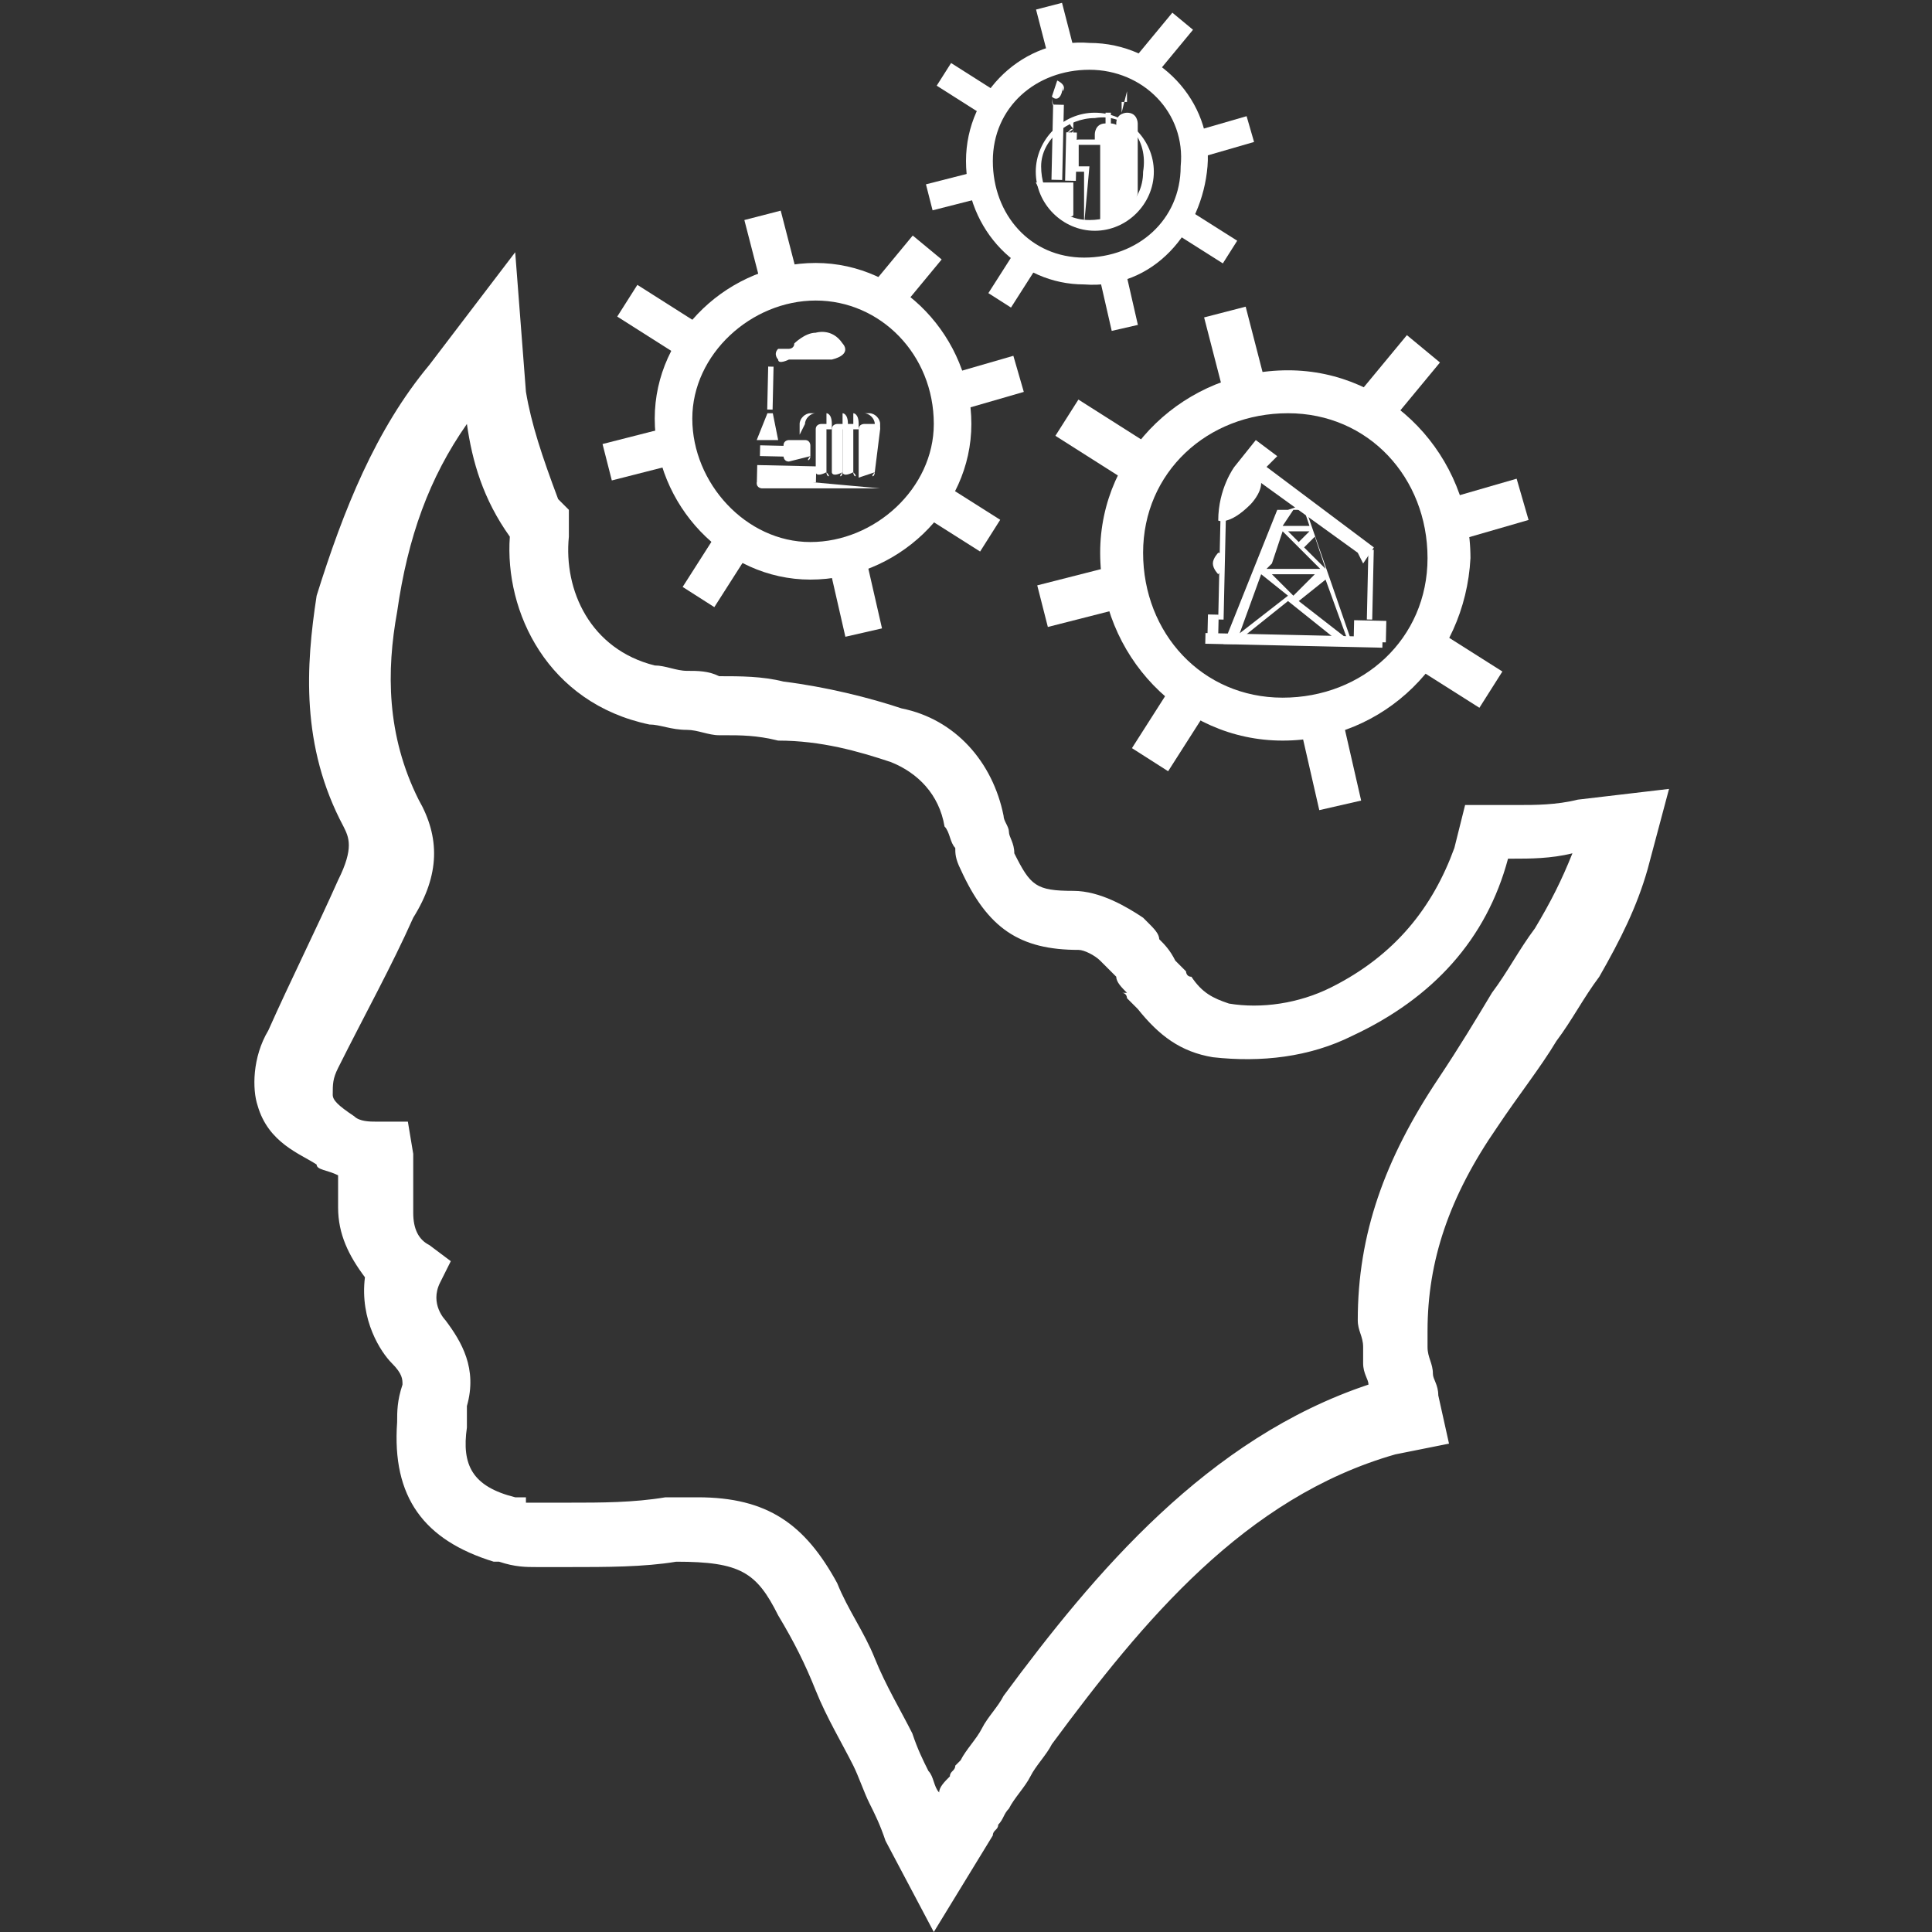 <?xml version="1.0" encoding="utf-8"?>
<!-- Generator: Adobe Illustrator 25.0.0, SVG Export Plug-In . SVG Version: 6.00 Build 0)  -->
<svg version="1.1" id="Layer_1" xmlns="http://www.w3.org/2000/svg" xmlns:xlink="http://www.w3.org/1999/xlink" x="0px" y="0px"
	 viewBox="0 0 36 36" style="enable-background:new 0 0 36 36;" xml:space="preserve">
<rect x="0" y="0" width="36" height="36" fill="#333333" stroke="none"/>
<style type="text/css">
	.st0{fill:#CB1618;}
	.st1{fill:#185ABD;}
	.st2{fill:#D83039;}
	.st3{fill:#103F91;}
	.st4{fill:#185C37;}
	.st5{fill:#33C481;}
	.st6{fill:#107C41;}
	.st7{fill:#21A366;}
	.st8{fill:#0B4A99;}
	.st9{fill:none;}
	.st10{fill:#FFFFFF;}
	.st11{fill:#41A5EE;}
	.st12{fill:#2B7CD3;}
	.st13{opacity:0.5;enable-background:new    ;}
	.st14{fill:url(#SVGID_1_);}
	.st15{fill:url(#SVGID_2_);}
	.st16{fill:url(#SVGID_3_);}
	.st17{fill:url(#SVGID_4_);}
	.st18{fill:#E24951;}
	.st19{fill-rule:evenodd;clip-rule:evenodd;}
	.st20{fill:#262625;}
	.st21{fill:none;stroke:#000000;stroke-width:0.75;stroke-miterlimit:10;}
	.st22{fill:none;stroke:#000000;stroke-width:1.2;stroke-miterlimit:10;}
	.st23{fill-rule:evenodd;clip-rule:evenodd;fill:#FFFFFF;}
	.st24{fill:none;stroke:#0071C5;stroke-width:1.3;stroke-linecap:round;stroke-miterlimit:10;}
	.st25{fill:none;stroke:#F0AB00;stroke-width:1.3;stroke-miterlimit:10;}
	.st26{fill:none;stroke:#1C55A6;stroke-width:1.3;stroke-linecap:round;}
	.st27{fill-rule:evenodd;clip-rule:evenodd;fill:none;stroke:#1C55A6;stroke-width:1.3;stroke-linecap:round;}
	.st28{fill:none;stroke:#1C55A6;stroke-width:1.3;stroke-linecap:round;stroke-miterlimit:10;}
	.st29{fill:#FFFFFF;stroke:#231F20;}
	.st30{fill:none;stroke:#0B4A99;stroke-width:1.3;stroke-miterlimit:10;}
</style>
<g>
	<path class="st23" d="M23.4,8.2L23,8.7c0,0-0.3,0.4-0.3,1c0,0,0.2,0.1,0.6-0.3c0,0,0.2-0.2,0.2-0.4l1.8,1.3l0.1,0.2l0.2-0.3l-2-1.5
		l0.2-0.2L23.4,8.2z"/>
	
		<rect x="21.7" y="10.5" transform="matrix(2.229585e-02 -1 1 2.229585e-02 11.716 33.009)" class="st23" width="2" height="0.1"/>
	
		<rect x="22.4" y="11.5" transform="matrix(2.229585e-02 -1 1 2.229585e-02 10.5 33.993)" class="st23" width="0.4" height="0.2"/>
	
		<rect x="24" y="10.3" transform="matrix(2.229585e-02 -1 1 2.229585e-02 11.623 35.766)" class="st23" width="0.2" height="3.3"/>
	
		<rect x="25.3" y="11.5" transform="matrix(2.229585e-02 -1 1 2.229585e-02 13.159 37)" class="st23" width="0.4" height="0.6"/>
	
		<rect x="24.9" y="10.9" transform="matrix(2.229585e-02 -1 1 2.229585e-02 14.014 36.2)" class="st23" width="1.3" height="0.1"/>
	<path class="st23" d="M22.8,10.5c0,0.1-0.1,0.2-0.1,0.2s-0.1-0.1-0.1-0.2c0-0.1,0.1-0.2,0.1-0.2C22.8,10.3,22.8,10.4,22.8,10.5z"/>
	<path class="st23" d="M24.3,9.4l0.9,2.6l-0.2,0l-1-0.8l-1,0.8l-0.2,0l1-2.5l0.2,0L24.3,9.4z M24.3,9.5l-0.2,0l-0.2,0.3l0.5,0
		L24.3,9.5z M24.6,10.6l-0.5-0.5l-0.5,0.5L24.6,10.6z M24,9.9l0.2,0.2l0.2-0.2L24,9.9z M23.7,10.5l0.4-0.4l-0.2-0.2L23.7,10.5z
		 M24.5,10l-0.2,0.2l0.4,0.4L24.5,10z M23.7,10.7l0.4,0.4l0.4-0.4L23.7,10.7z M24.7,10.8l-0.5,0.4l0.9,0.7L24.7,10.8z M23.1,11.8
		l0.9-0.7l-0.5-0.4L23.1,11.8z"/>
	<path class="st10" d="M21.3,3.2c0,0.6-0.5,0.9-1,0.9c-0.6,0-0.9-0.5-0.9-1c0-0.5,0.5-0.9,1-0.9C21,2.1,21.4,2.6,21.3,3.2z
		 M20.4,2.1c-0.6,0-1.1,0.5-1.1,1.1s0.5,1.1,1.1,1.1s1.1-0.5,1.1-1.1S21,2.1,20.4,2.1z"/>
	<path class="st10" d="M19.6,1.8L19.6,1.8C19.6,1.7,19.6,1.8,19.6,1.8c0,0.1,0,0.2,0.1,0.2C19.7,2,19.6,2,19.6,1.8L19.6,1.8
		L19.6,1.8L19.6,1.8C19.7,1.9,19.7,1.9,19.6,1.8L19.6,1.8C19.7,1.8,19.7,1.8,19.6,1.8C19.7,1.8,19.7,1.8,19.6,1.8
		C19.7,1.8,19.7,1.8,19.6,1.8C19.7,1.8,19.7,1.8,19.6,1.8L19.6,1.8C19.7,1.8,19.7,1.8,19.6,1.8C19.7,1.8,19.7,1.8,19.6,1.8L19.6,1.8
		L19.6,1.8L19.6,1.8C19.7,1.7,19.7,1.7,19.6,1.8L19.6,1.8L19.6,1.8L19.6,1.8c0.1,0,0.1,0,0.2,0l0,0l0,0C19.8,1.8,19.8,1.8,19.6,1.8
		L19.6,1.8c0.1,0.1,0.2,0,0.2-0.2l0,0.1c0,0,0,0.1,0,0l0,0l0,0c0,0,0.1-0.1-0.1-0.2l0,0l0,0l0,0L19.6,1.8
		C19.7,1.7,19.6,1.8,19.6,1.8L19.6,1.8L19.6,1.8z"/>
	<path class="st10" d="M20,2.4C20,2.4,20,2.4,20,2.4C20,2.4,20,2.4,20,2.4c0,0.1,0,0.1-0.1,0.2C19.9,2.5,20,2.5,20,2.4
		C20,2.5,20,2.5,20,2.4L20,2.4L20,2.4C19.9,2.5,19.9,2.4,20,2.4L20,2.4C19.9,2.4,19.9,2.4,20,2.4C19.9,2.4,19.9,2.4,20,2.4
		C19.9,2.4,19.9,2.4,20,2.4C19.9,2.4,19.9,2.4,20,2.4L20,2.4C19.9,2.4,19.9,2.4,20,2.4C19.9,2.4,19.9,2.4,20,2.4L20,2.4L20,2.4
		L20,2.4L20,2.4L20,2.4L20,2.4L20,2.4L20,2.4L20,2.4L20,2.4C19.9,2.4,19.9,2.4,20,2.4L20,2.4C19.9,2.5,19.8,2.5,20,2.4L20,2.4
		L20,2.4L20,2.4L20,2.4c-0.1-0.1-0.1-0.2,0-0.2l0,0L20,2.4L20,2.4L20,2.4C20,2.4,20,2.4,20,2.4L20,2.4L20,2.4z"/>
	
		<rect x="19" y="2.6" transform="matrix(2.229585e-02 -1 1 2.229585e-02 16.569 22.291)" class="st10" width="1.4" height="0.2"/>
	
		<rect x="19.5" y="2.9" transform="matrix(2.229585e-02 -1 1 2.229585e-02 16.512 22.801)" class="st10" width="0.9" height="0.2"/>
	<path class="st10" d="M19.3,3.4l0.7,0L20,4C20,4.1,19.6,4,19.3,3.4z"/>
	<path class="st10" d="M20.2,4.2l0-1l-0.2,0l0,0l0-0.5c0,0,0-0.1,0.1-0.1l0.2,0l0,0l0,0l0.1,0l0-0.1c0,0,0-0.2,0.2-0.2l0-0.2
		c0,0,0,0,0.1,0l0,0.2c0,0,0.2,0,0.2,0.2l0,1.6l-0.4,0l0-1.4l-0.1,0l0,0l0,0l-0.3,0l0,0.4l0.2,0L20.2,4.2L20.2,4.2z"/>
	<path class="st10" d="M21,1.7l0,0.4c0,0-0.2,0-0.2,0.2l0,1.8c0,0,0.3-0.1,0.4-0.5l0-1.3c0,0,0-0.2-0.2-0.2l0-0.2c0,0,0,0-0.1,0
		l0,0.2l0,0L21,1.7C21.1,1.7,21.1,1.7,21,1.7z"/>
	<path class="st10" d="M20.9,2.7C20.8,2.7,20.8,2.6,20.9,2.7L20.9,2.7C20.8,2.6,20.9,2.6,20.9,2.7L20.9,2.7z"/>
	<path class="st10" d="M20.9,3C20.8,3,20.8,3,20.9,3L20.9,3C20.8,2.9,20.9,2.9,20.9,3L20.9,3z"/>
	<path class="st10" d="M20.9,3.3C20.8,3.3,20.8,3.3,20.9,3.3L20.9,3.3C20.8,3.3,20.8,3.3,20.9,3.3L20.9,3.3z"/>
	<path class="st10" d="M21.3,3L21.3,3L21.3,3C21.3,3,21.3,2.9,21.3,3L21.3,3z"/>
	<path class="st10" d="M21.3,3.3L21.3,3.3L21.3,3.3C21.3,3.3,21.3,3.3,21.3,3.3L21.3,3.3z"/>
	<path class="st10" d="M20.9,3.7C20.8,3.7,20.8,3.7,20.9,3.7L20.9,3.7C20.8,3.7,20.9,3.7,20.9,3.7L20.9,3.7z"/>
	<path class="st23" d="M16.3,8.8C16.3,8.9,16.2,8.9,16.3,8.8L16,8.9C16,8.9,16,8.8,16,8.8L16,8c0-0.1,0.1-0.1,0.1-0.1l0.2,0
		c0.1,0,0.1,0.1,0.1,0.1L16.3,8.8z"/>
	<path class="st23" d="M15.9,8.8C15.9,8.9,16,8.9,15.9,8.8L15.9,8.8c-0.2,0.1-0.2,0-0.2,0l0-0.8c0-0.1,0.1-0.1,0.1-0.1l0.1,0
		c0.1,0,0,0.1,0,0.1L15.9,8.8z"/>
	<path class="st23" d="M15.7,8.8C15.6,8.9,15.7,8.9,15.7,8.8L15.7,8.8c-0.2,0.1-0.2,0-0.2,0l0-0.8c0-0.1,0.1-0.1,0.1-0.1l0.1,0
		c0.1,0,0,0.1,0,0.1L15.7,8.8z"/>
	<path class="st23" d="M15.4,8.8C15.4,8.9,15.5,8.9,15.4,8.8L15.4,8.8c-0.2,0.1-0.2,0-0.2,0l0-0.8c0-0.1,0.1-0.1,0.1-0.1l0.1,0
		c0.1,0,0,0.1,0,0.1L15.4,8.8z"/>
	<path class="st23" d="M16.4,9.1C16.4,9.1,16.3,9.1,16.4,9.1l-2.2,0c0,0-0.1,0-0.1-0.1l0,0c0,0,0-0.1,0.1-0.1L16.4,9.1
		C16.3,9.1,16.4,9.1,16.4,9.1L16.4,9.1z"/>
	
		<rect x="14.5" y="8.2" transform="matrix(2.229585e-02 -1 1 2.229585e-02 5.58 23.283)" class="st23" width="0.3" height="1.1"/>
	
		<rect x="14.3" y="8.2" transform="matrix(2.229585e-02 -1 1 2.229585e-02 5.641 22.615)" class="st23" width="0.2" height="0.5"/>
	
		<rect x="14" y="7.2" transform="matrix(2.229585e-02 -1 1 2.229585e-02 6.784 21.47)" class="st23" width="0.8" height="0.1"/>
	<polygon class="st23" points="14.5,8.2 14.1,8.2 14.3,7.7 14.4,7.7 	"/>
	<path class="st23" d="M15.1,8.5C15.1,8.6,15,8.6,15.1,8.5l-0.4,0.1c-0.1,0-0.1-0.1-0.1-0.1l0-0.2c0-0.1,0.1-0.1,0.1-0.1l0.3,0
		c0.1,0,0.1,0.1,0.1,0.1L15.1,8.5z"/>
	<path class="st23" d="M14.7,6.7c0,0-0.2,0.1-0.2,0c0,0-0.1-0.1,0-0.2c0,0,0,0,0.2,0c0,0,0.1,0,0.1-0.1c0,0,0.2-0.2,0.4-0.2
		c0,0,0.3-0.1,0.5,0.2c0,0,0.2,0.2-0.2,0.3l-0.5,0C14.8,6.7,14.7,6.7,14.7,6.7C14.7,6.7,14.7,6.7,14.7,6.7z"/>
	<path class="st23" d="M14.9,8.1l0-0.2c0-0.1,0.1-0.2,0.2-0.2l1,0c0.1,0,0.2,0.1,0.2,0.2l0,0.1l0.1,0l0-0.1c0-0.1-0.1-0.2-0.2-0.2
		l-1,0c-0.1,0-0.2,0.1-0.2,0.2L14.9,8.1L14.9,8.1z"/>
	<path class="st23" d="M15.4,7.7c0,0,0.1,0,0.1,0.2l0,0.1l-0.1,0L15.4,7.7L15.4,7.7L15.4,7.7z"/>
	<path class="st23" d="M15.7,7.7c0,0,0.1,0,0.1,0.2l0,0.1l-0.1,0L15.7,7.7L15.7,7.7L15.7,7.7z"/>
	<path class="st23" d="M15.9,7.7c0,0,0.1,0,0.1,0.2l0,0.1l-0.1,0L15.9,7.7L15.9,7.7L15.9,7.7z"/>
	<path class="st10" d="M17.4,36l-0.9-1.7c-0.1-0.3-0.2-0.5-0.3-0.7c-0.1-0.2-0.2-0.5-0.3-0.7c-0.2-0.4-0.5-0.9-0.7-1.4
		c-0.2-0.5-0.4-0.9-0.7-1.4c-0.4-0.8-0.7-1-1.9-1c-0.6,0.1-1.3,0.1-2,0.1H10c-0.2,0-0.4,0-0.7-0.1l-0.1,0c-1.3-0.4-1.9-1.2-1.8-2.6
		c0-0.2,0-0.4,0.1-0.7c0-0.1,0-0.2-0.2-0.4c-0.2-0.2-0.6-0.8-0.5-1.6c-0.3-0.4-0.5-0.8-0.5-1.3v-0.6c-0.2-0.1-0.4-0.1-0.4-0.2
		c-0.3-0.2-0.9-0.4-1.1-1.1c-0.1-0.3-0.1-0.9,0.2-1.4c0.4-0.9,0.9-1.9,1.3-2.8c0.3-0.6,0.2-0.8,0.1-1c-0.8-1.5-0.7-3-0.5-4.3
		C6.4,9.5,7,8,8,6.8l1.6-2.1l0.2,2.6c0.1,0.6,0.3,1.2,0.6,2l0.2,0.2V10c-0.1,1,0.4,2.1,1.6,2.4c0.2,0,0.4,0.1,0.6,0.1
		c0.2,0,0.4,0,0.6,0.1c0.4,0,0.8,0,1.2,0.1c0.8,0.1,1.6,0.3,2.2,0.5c1,0.2,1.7,1,1.9,2c0,0.1,0.1,0.2,0.1,0.3c0,0.1,0.1,0.2,0.1,0.4
		c0.3,0.6,0.4,0.7,1.1,0.7c0.5,0,1,0.3,1.3,0.5l0.1,0.1c0.1,0.1,0.2,0.2,0.2,0.3c0.1,0.1,0.2,0.2,0.3,0.4c0.1,0.1,0.1,0.1,0.2,0.2
		c0,0,0,0.1,0.1,0.1c0.2,0.3,0.4,0.4,0.7,0.5c0.6,0.1,1.3,0,1.9-0.3c1.2-0.6,1.9-1.5,2.3-2.6l0.2-0.8h1c0.3,0,0.7,0,1.1-0.1l1.7-0.2
		l-0.4,1.5c-0.2,0.7-0.5,1.3-0.9,2c-0.3,0.4-0.5,0.8-0.8,1.2c-0.3,0.5-0.7,1-1.1,1.6c-0.9,1.3-1.3,2.5-1.3,3.8c0,0.1,0,0.2,0,0.3
		c0,0.2,0.1,0.3,0.1,0.5c0,0.1,0.1,0.2,0.1,0.4l0.2,0.9l-1,0.2c-2.8,0.8-4.7,3.1-6.4,5.4c-0.1,0.2-0.3,0.4-0.4,0.6
		c-0.1,0.2-0.3,0.4-0.4,0.6c-0.1,0.1-0.1,0.2-0.2,0.3c0,0.1-0.1,0.1-0.1,0.2L17.4,36z M13,27.9c1.3,0,2,0.5,2.6,1.6
		c0.2,0.5,0.5,0.9,0.7,1.4c0.2,0.5,0.5,1,0.7,1.4c0.1,0.3,0.2,0.5,0.3,0.7c0.1,0.1,0.1,0.3,0.2,0.4c0-0.1,0.1-0.2,0.2-0.3
		c0-0.1,0.1-0.1,0.1-0.2l0.1-0.1c0.1-0.2,0.3-0.4,0.4-0.6c0.1-0.2,0.3-0.4,0.4-0.6c1.7-2.3,3.8-4.8,6.8-5.8c0-0.1-0.1-0.2-0.1-0.4
		c0-0.1,0-0.2,0-0.3c0-0.2-0.1-0.3-0.1-0.5c0-1.6,0.5-3,1.5-4.5c0.4-0.6,0.7-1.1,1-1.6c0.3-0.4,0.5-0.8,0.8-1.2
		c0.3-0.5,0.5-0.9,0.7-1.4c-0.4,0.1-0.8,0.1-1.1,0.1h-0.1c-0.4,1.5-1.4,2.6-2.9,3.3c-0.8,0.4-1.7,0.5-2.6,0.4
		c-0.6-0.1-1-0.4-1.4-0.9c0,0-0.1-0.1-0.2-0.2c0,0,0-0.1-0.1-0.1L21,18.5c-0.1-0.1-0.2-0.2-0.2-0.3c-0.1-0.1-0.2-0.2-0.3-0.3
		c-0.1-0.1-0.3-0.2-0.4-0.2c-1.1,0-1.7-0.4-2.2-1.5c-0.1-0.2-0.1-0.3-0.1-0.4c-0.1-0.1-0.1-0.3-0.2-0.4c-0.1-0.6-0.5-1-1-1.2
		c-0.6-0.2-1.3-0.4-2.1-0.4c-0.4-0.1-0.7-0.1-1-0.1l-0.1,0c-0.2,0-0.4-0.1-0.6-0.1c-0.3,0-0.5-0.1-0.7-0.1c-1.9-0.4-2.7-2.1-2.6-3.5
		l0,0C9,9.3,8.8,8.6,8.7,7.9c-0.7,1-1.1,2.1-1.3,3.5c-0.2,1.1-0.2,2.3,0.4,3.5c0.4,0.7,0.4,1.4-0.1,2.2c-0.4,0.9-0.9,1.8-1.4,2.8
		c-0.1,0.2-0.1,0.3-0.1,0.5c0,0.1,0.1,0.2,0.4,0.4c0.1,0.1,0.3,0.1,0.4,0.1h0.6l0.1,0.6v1.1c0,0.3,0.1,0.5,0.3,0.6l0.4,0.3l-0.2,0.4
		c-0.2,0.4,0.1,0.7,0.1,0.7c0.3,0.4,0.6,0.9,0.4,1.6l0,0.1c0,0.1,0,0.1,0,0.2l0,0.1c-0.1,0.7,0.1,1.1,0.9,1.3h0.2L9.8,28
		c0.1,0,0.1,0,0.2,0h0.6c0.6,0,1.2,0,1.8-0.1C12.7,27.9,12.8,27.9,13,27.9z M9.9,28l0.1,0.1C9.9,28,9.9,28,9.9,28z"/>
	<g>
		<g>
			
				<rect x="16.2" y="4.7" transform="matrix(0.637 -0.77 0.77 0.637 2.241 14.87)" class="st10" width="1.3" height="0.7"/>
		</g>
		<g>
			<g>
				<path class="st10" d="M15.1,10.8c-1.6,0-2.9-1.4-2.9-3s1.4-2.9,3-2.9s2.9,1.4,2.9,3S16.7,10.8,15.1,10.8z M15.2,5.6
					c-1.2,0-2.3,1-2.3,2.2c0,1.2,1,2.3,2.2,2.3s2.3-1,2.3-2.2C17.4,6.6,16.4,5.6,15.2,5.6z"/>
			</g>
			<g>
				<rect x="14" y="4" transform="matrix(0.968 -0.25 0.25 0.968 -0.682 3.728)" class="st10" width="0.7" height="1.1"/>
			</g>
			<g>
				
					<rect x="15.6" y="10.5" transform="matrix(0.975 -0.223 0.223 0.975 -2.089 3.839)" class="st10" width="0.7" height="1.3"/>
			</g>
			<g>
				
					<rect x="17.5" y="8.9" transform="matrix(0.535 -0.845 0.845 0.535 0.197 19.554)" class="st10" width="0.7" height="1.4"/>
			</g>
			<g>
				
					<rect x="17.7" y="6.8" transform="matrix(0.961 -0.278 0.278 0.961 -1.267 5.377)" class="st10" width="1.3" height="0.7"/>
			</g>
			<g>
				<rect x="12" y="5.3" transform="matrix(0.536 -0.844 0.844 0.536 0.596 13.186)" class="st10" width="0.7" height="1.5"/>
			</g>
			<g>
				<rect x="11.3" y="8.1" transform="matrix(0.969 -0.247 0.247 0.969 -1.723 3.216)" class="st10" width="1.3" height="0.7"/>
			</g>
			<g>
				
					<rect x="12.7" y="10.2" transform="matrix(0.538 -0.843 0.843 0.538 -2.711 16.155)" class="st10" width="1.3" height="0.7"/>
			</g>
		</g>
	</g>
	<g>
		<g>
			
				<rect x="21.2" y="0.6" transform="matrix(0.637 -0.77 0.77 0.637 7.178 17.025)" class="st10" width="1.1" height="0.5"/>
		</g>
		<g>
			<g>
				<path class="st10" d="M20.2,5.3C19,5.3,18,4.3,18,3s1.1-2.3,2.3-2.2c1.3,0,2.3,1.1,2.2,2.3S21.5,5.4,20.2,5.3z M20.3,1.3
					c-1,0-1.8,0.7-1.8,1.7c0,1,0.7,1.8,1.7,1.8c1,0,1.8-0.7,1.8-1.7C22.1,2.1,21.3,1.3,20.3,1.3z"/>
			</g>
			<g>
				<rect x="19.4" y="0.1" transform="matrix(0.968 -0.25 0.25 0.968 0.501 4.931)" class="st10" width="0.5" height="0.9"/>
			</g>
			<g>
				<rect x="20.6" y="5.1" transform="matrix(0.975 -0.223 0.223 0.975 -0.73 4.812)" class="st10" width="0.5" height="1"/>
			</g>
			<g>
				
					<rect x="22.2" y="3.9" transform="matrix(0.535 -0.845 0.845 0.535 6.684 20.992)" class="st10" width="0.5" height="1.1"/>
			</g>
			<g>
				<rect x="22.3" y="2.3" transform="matrix(0.961 -0.278 0.278 0.961 0.198 6.432)" class="st10" width="1" height="0.5"/>
			</g>
			<g>
				<rect x="17.8" y="1.1" transform="matrix(0.536 -0.844 0.844 0.536 6.985 16.03)" class="st10" width="0.5" height="1.2"/>
			</g>
			<g>
				<rect x="17.3" y="3.3" transform="matrix(0.969 -0.247 0.247 0.969 -0.325 4.51)" class="st10" width="1" height="0.5"/>
			</g>
			<g>
				<rect x="18.4" y="4.9" transform="matrix(0.538 -0.843 0.843 0.538 4.387 18.337)" class="st10" width="1" height="0.5"/>
			</g>
		</g>
	</g>
	<g>
		<path class="st10" d="M23.9,13.8c-1.9,0-3.4-1.6-3.4-3.5s1.6-3.4,3.5-3.4c1.9,0,3.4,1.6,3.4,3.5C27.3,12.3,25.8,13.8,23.9,13.8z
			 M24,7.7c-1.5,0-2.7,1.1-2.7,2.6s1.1,2.7,2.6,2.7s2.7-1.1,2.7-2.6S25.5,7.7,24,7.7z"/>
	</g>
	<g>
		<rect x="22.6" y="5.8" transform="matrix(0.968 -0.25 0.25 0.968 -0.89 5.95)" class="st10" width="0.8" height="1.3"/>
	</g>
	<g>
		
			<rect x="24.4" y="13.5" transform="matrix(0.975 -0.223 0.223 0.975 -2.552 5.912)" class="st10" width="0.8" height="1.5"/>
	</g>
	<g>
		
			<rect x="26.7" y="11.6" transform="matrix(0.535 -0.845 0.845 0.535 2.128 28.688)" class="st10" width="0.8" height="1.6"/>
	</g>
	<g>
		<rect x="26.9" y="9.1" transform="matrix(0.961 -0.278 0.278 0.961 -1.562 8.07)" class="st10" width="1.5" height="0.8"/>
	</g>
	<g>
		<rect x="25.2" y="6.7" transform="matrix(0.637 -0.77 0.77 0.637 3.985 22.613)" class="st10" width="1.6" height="0.8"/>
	</g>
	<g>
		<rect x="20.2" y="7.4" transform="matrix(0.536 -0.844 0.844 0.536 2.593 21.203)" class="st10" width="0.8" height="1.7"/>
	</g>
	<g>
		<rect x="19.4" y="10.7" transform="matrix(0.969 -0.247 0.247 0.969 -2.114 5.331)" class="st10" width="1.6" height="0.8"/>
	</g>
	<g>
		
			<rect x="21.1" y="13.1" transform="matrix(0.538 -0.843 0.843 0.538 -1.303 24.68)" class="st10" width="1.5" height="0.8"/>
	</g>
</g>
</svg>
